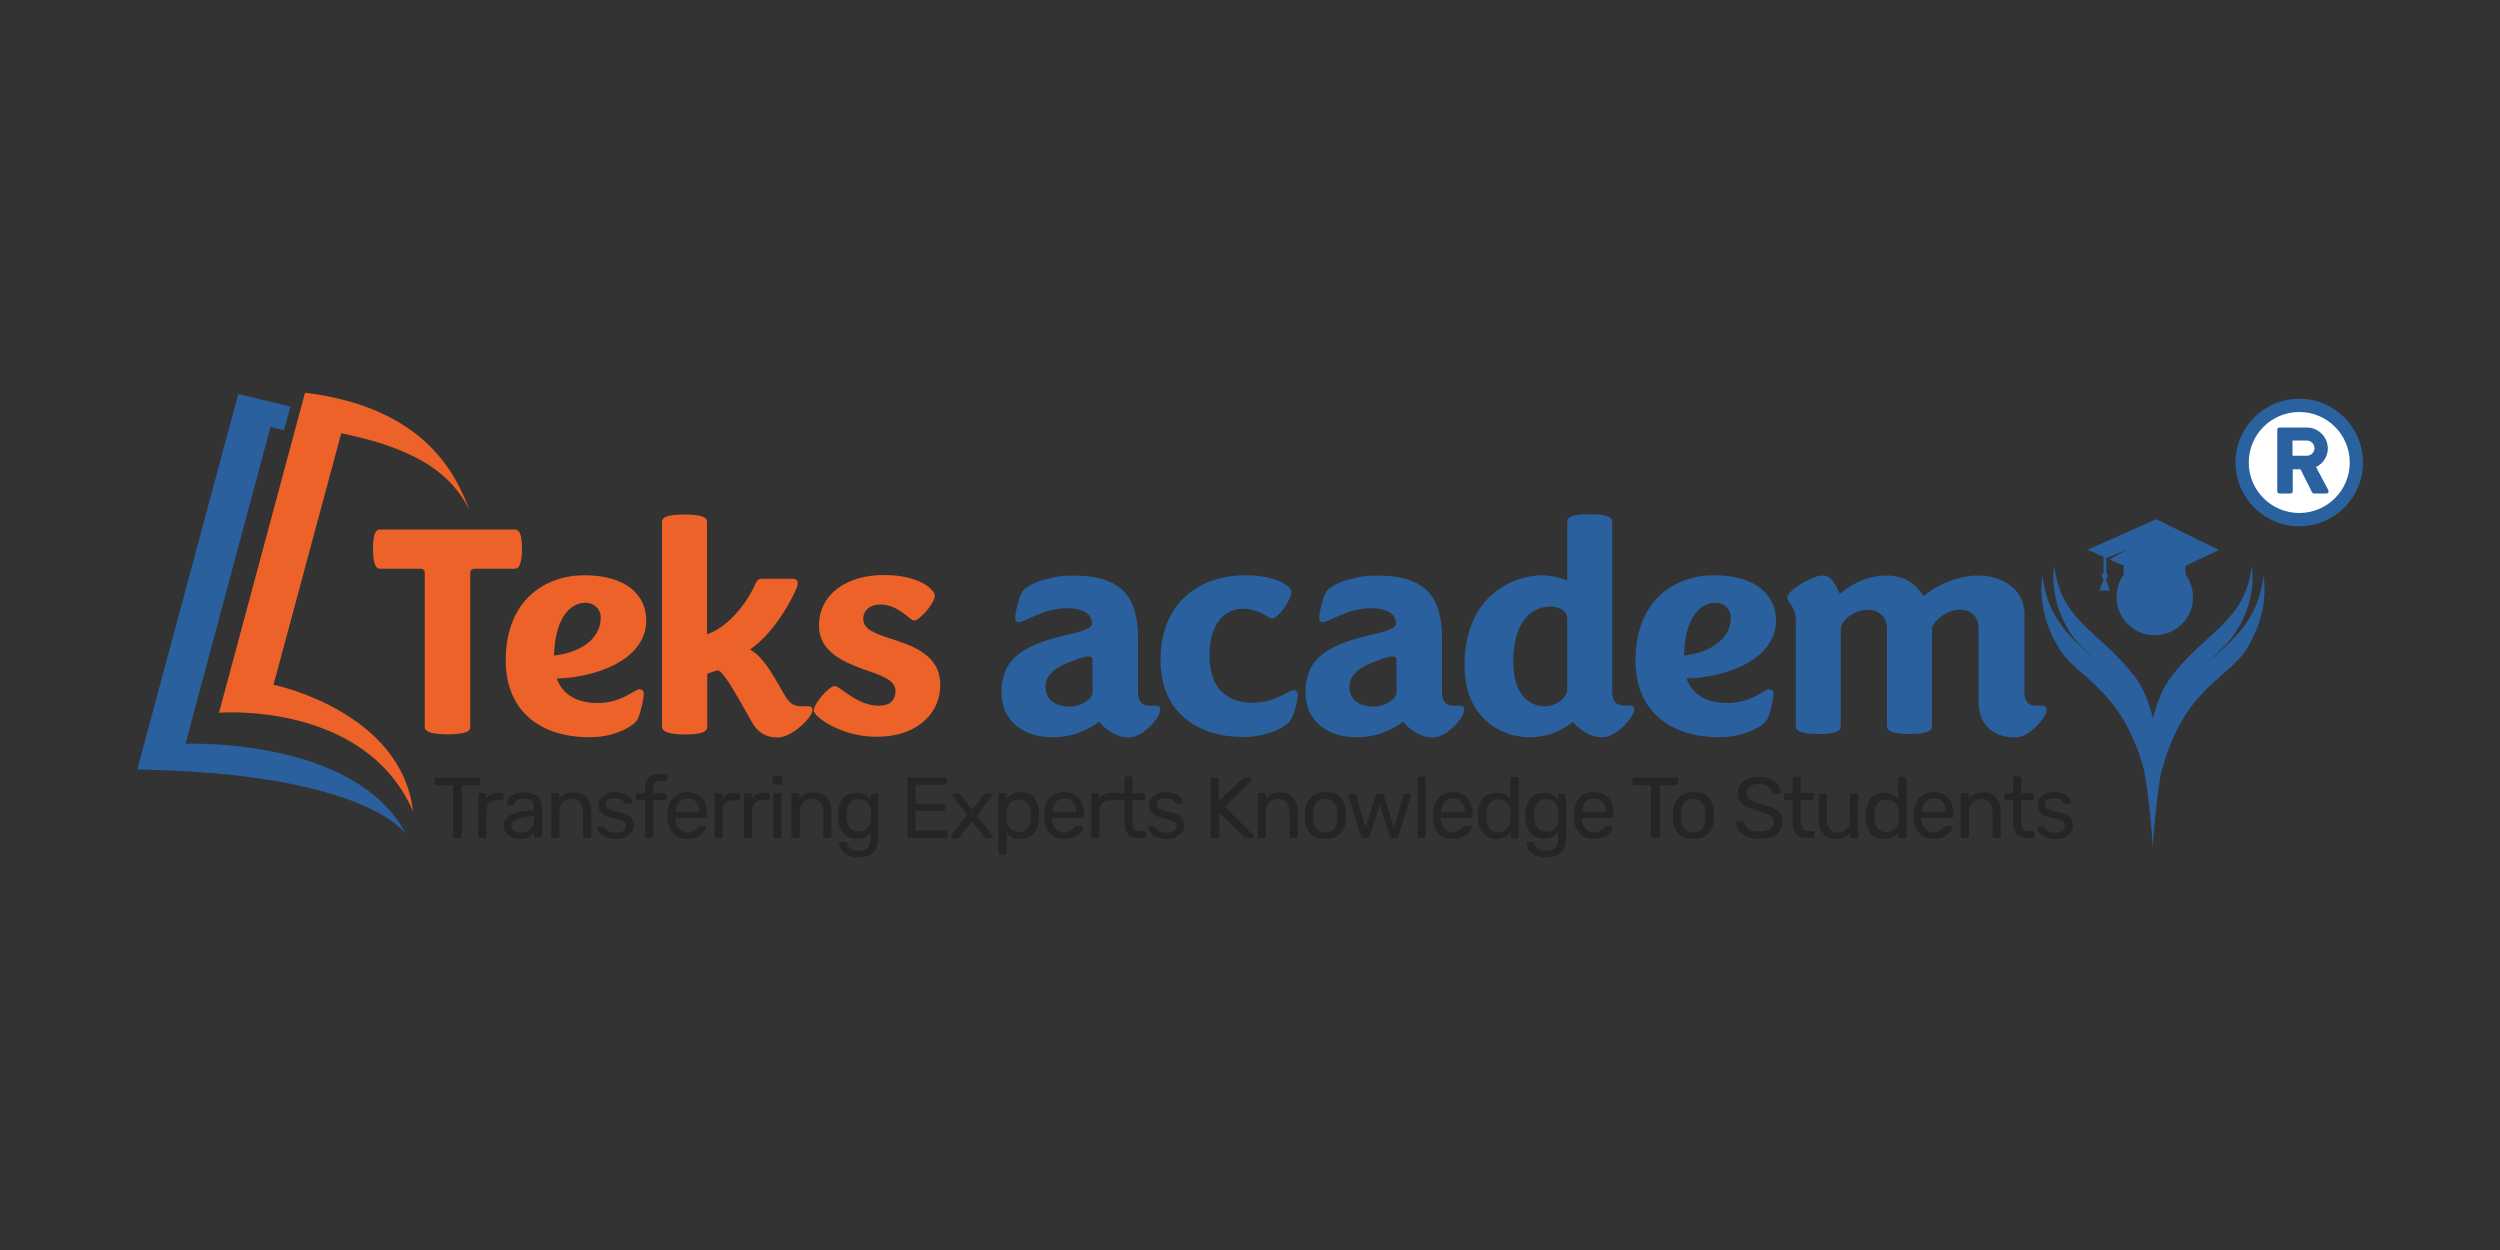 <?xml version="1.0" encoding="utf-8"?>
<!-- Generator: Adobe Illustrator 27.8.1, SVG Export Plug-In . SVG Version: 6.00 Build 0)  -->
<svg version="1.1" id="Layer_1" xmlns="http://www.w3.org/2000/svg" xmlns:xlink="http://www.w3.org/1999/xlink" x="0px" y="0px"
	 viewBox="0 0 1000 500" style="enable-background:new 0 0 1000 500;" xml:space="preserve">
<rect x="0" y="0" width="1000" height="500" fill="#333333" stroke="none"/>
<style type="text/css">
	.st0{opacity:0.54;}
	.st1{fill:#1A1A1A;}
	.st2{fill:#29609D;}
	.st3{fill:#EC6228;}
	.st4{fill:#29629F;}
	.st5{fill:#FFFFFF;}
</style>
<g>
	<g>
		<g class="st0">
			<path class="st1" d="M182,335.2c-0.2,0-0.4-0.1-0.6-0.2c-0.2-0.1-0.2-0.3-0.2-0.6v-20.3h-6.6c-0.2,0-0.4-0.1-0.6-0.2
				c-0.2-0.1-0.2-0.3-0.2-0.6v-1.5c0-0.3,0.1-0.5,0.2-0.6c0.1-0.1,0.3-0.2,0.6-0.2h16.7c0.3,0,0.5,0.1,0.6,0.2
				c0.1,0.2,0.2,0.4,0.2,0.6v1.5c0,0.2-0.1,0.4-0.2,0.6c-0.2,0.2-0.4,0.2-0.6,0.2h-6.6v20.3c0,0.2-0.1,0.4-0.2,0.6
				c-0.2,0.2-0.4,0.2-0.6,0.2H182z"/>
			<path class="st1" d="M192.1,335.2c-0.2,0-0.4-0.1-0.6-0.2c-0.2-0.1-0.2-0.3-0.2-0.6v-16.4c0-0.2,0.1-0.4,0.2-0.6
				c0.1-0.2,0.3-0.2,0.6-0.2h1.6c0.2,0,0.4,0.1,0.6,0.2c0.2,0.2,0.2,0.4,0.2,0.6v1.5c0.5-0.8,1.1-1.4,1.9-1.8
				c0.8-0.4,1.8-0.6,2.9-0.6h1.4c0.2,0,0.4,0.1,0.6,0.2c0.1,0.2,0.2,0.3,0.2,0.6v1.4c0,0.2-0.1,0.4-0.2,0.6
				c-0.1,0.1-0.3,0.2-0.6,0.2h-2.1c-1.2,0-2.2,0.4-2.9,1.1c-0.7,0.7-1.1,1.7-1.1,3v10.2c0,0.2-0.1,0.4-0.2,0.6
				c-0.2,0.2-0.4,0.2-0.6,0.2H192.1z"/>
			<path class="st1" d="M207.8,335.6c-1.2,0-2.2-0.2-3.1-0.7c-0.9-0.5-1.7-1.1-2.3-1.9c-0.6-0.8-0.9-1.7-0.9-2.7
				c0-1.6,0.6-2.9,1.9-3.8c1.3-0.9,3-1.6,5-1.9l5.2-0.7v-1c0-1.1-0.3-2-1-2.6c-0.6-0.6-1.7-0.9-3.1-0.9c-1,0-1.9,0.2-2.5,0.6
				c-0.6,0.4-1.1,0.9-1.3,1.6c-0.1,0.3-0.4,0.5-0.7,0.5h-1.6c-0.3,0-0.4-0.1-0.6-0.2c-0.1-0.1-0.2-0.3-0.2-0.5
				c0-0.3,0.1-0.8,0.4-1.3c0.3-0.5,0.7-1,1.2-1.5c0.6-0.5,1.3-0.9,2.1-1.2c0.9-0.3,1.9-0.5,3.2-0.5c1.4,0,2.5,0.2,3.5,0.5
				c0.9,0.4,1.7,0.8,2.2,1.4c0.5,0.6,0.9,1.3,1.2,2c0.2,0.8,0.4,1.5,0.4,2.3v11.2c0,0.2-0.1,0.4-0.2,0.6c-0.2,0.2-0.3,0.2-0.6,0.2
				h-1.6c-0.3,0-0.4-0.1-0.6-0.2c-0.1-0.1-0.2-0.3-0.2-0.6V333c-0.3,0.4-0.7,0.8-1.2,1.2c-0.5,0.4-1.1,0.7-1.9,1
				C209.8,335.5,208.9,335.6,207.8,335.6z M208.5,333c0.9,0,1.8-0.2,2.6-0.6c0.8-0.4,1.4-1,1.8-1.9c0.4-0.9,0.7-1.9,0.7-3.2v-1
				l-4,0.6c-1.6,0.2-2.9,0.6-3.7,1.2c-0.8,0.5-1.2,1.2-1.2,2.1c0,0.6,0.2,1.2,0.6,1.6c0.4,0.4,0.9,0.7,1.5,1
				C207.3,332.9,207.9,333,208.5,333z"/>
			<path class="st1" d="M221.3,335.2c-0.2,0-0.4-0.1-0.6-0.2c-0.2-0.1-0.2-0.3-0.2-0.6v-16.4c0-0.2,0.1-0.4,0.2-0.6
				c0.1-0.1,0.3-0.2,0.6-0.2h1.6c0.2,0,0.4,0.1,0.6,0.2c0.1,0.2,0.2,0.3,0.2,0.6v1.5c0.6-0.8,1.4-1.4,2.3-1.9
				c0.9-0.5,2.1-0.7,3.5-0.7c1.5,0,2.8,0.3,3.8,1c1,0.7,1.8,1.6,2.4,2.7c0.5,1.2,0.8,2.5,0.8,4.1v9.7c0,0.2-0.1,0.4-0.2,0.6
				c-0.1,0.2-0.3,0.2-0.6,0.2H234c-0.2,0-0.4-0.1-0.6-0.2c-0.2-0.1-0.2-0.3-0.2-0.6v-9.6c0-1.6-0.4-2.9-1.2-3.8
				c-0.8-0.9-1.9-1.4-3.5-1.4c-1.4,0-2.6,0.5-3.4,1.4c-0.9,0.9-1.3,2.2-1.3,3.8v9.6c0,0.2-0.1,0.4-0.2,0.6c-0.2,0.2-0.3,0.2-0.6,0.2
				H221.3z"/>
			<path class="st1" d="M246.3,335.6c-1.3,0-2.4-0.2-3.3-0.5c-0.9-0.3-1.7-0.7-2.2-1.2c-0.6-0.5-1-0.9-1.3-1.4
				c-0.3-0.5-0.4-0.8-0.5-1.1c0-0.3,0.1-0.4,0.2-0.6c0.2-0.1,0.4-0.2,0.6-0.2h1.5c0.1,0,0.2,0,0.3,0.1c0.1,0,0.2,0.1,0.3,0.3
				c0.3,0.3,0.6,0.6,1,1c0.4,0.3,0.8,0.6,1.4,0.8c0.5,0.2,1.2,0.3,2,0.3c1.2,0,2.1-0.2,2.9-0.7c0.8-0.4,1.1-1.1,1.1-2
				c0-0.6-0.2-1-0.5-1.4c-0.3-0.3-0.9-0.7-1.7-0.9c-0.8-0.3-1.9-0.6-3.3-0.9c-1.4-0.3-2.5-0.7-3.3-1.2c-0.8-0.5-1.4-1-1.7-1.7
				c-0.3-0.7-0.5-1.4-0.5-2.2c0-0.9,0.3-1.7,0.8-2.5c0.5-0.8,1.2-1.4,2.2-2c1-0.5,2.2-0.8,3.7-0.8c1.2,0,2.2,0.2,3.1,0.4
				c0.9,0.3,1.6,0.7,2.1,1.1c0.6,0.4,1,0.9,1.2,1.3c0.3,0.4,0.4,0.8,0.4,1.1c0,0.2,0,0.4-0.2,0.6c-0.2,0.2-0.3,0.2-0.6,0.2h-1.5
				c-0.2,0-0.3,0-0.4-0.1c-0.1-0.1-0.2-0.1-0.3-0.2c-0.2-0.3-0.5-0.6-0.8-0.9c-0.3-0.3-0.7-0.5-1.2-0.7c-0.5-0.2-1.1-0.3-2-0.3
				c-1.2,0-2,0.2-2.6,0.7c-0.6,0.5-0.9,1.1-0.9,1.8c0,0.4,0.1,0.8,0.4,1.2c0.3,0.3,0.7,0.7,1.5,0.9c0.7,0.3,1.8,0.6,3.2,0.9
				c1.5,0.3,2.7,0.7,3.6,1.2c0.9,0.5,1.5,1.1,1.9,1.8c0.4,0.7,0.6,1.4,0.6,2.3c0,1-0.3,1.9-0.8,2.7c-0.6,0.8-1.4,1.4-2.5,1.9
				C249.2,335.4,247.9,335.6,246.3,335.6z"/>
			<path class="st1" d="M258.8,335.2c-0.2,0-0.4-0.1-0.6-0.2c-0.2-0.1-0.2-0.3-0.2-0.6V320h-2.9c-0.2,0-0.4-0.1-0.6-0.2
				c-0.2-0.1-0.2-0.3-0.2-0.6v-1.2c0-0.2,0.1-0.4,0.2-0.6c0.1-0.1,0.3-0.2,0.6-0.2h2.9v-1.7c0-1.2,0.2-2.2,0.6-3.1
				c0.4-0.9,1-1.6,1.9-2.1c0.9-0.5,2-0.7,3.5-0.7h2.1c0.2,0,0.4,0.1,0.6,0.2c0.1,0.2,0.2,0.3,0.2,0.6v1.2c0,0.2-0.1,0.4-0.2,0.6
				c-0.1,0.2-0.3,0.2-0.6,0.2h-2c-1.1,0-1.8,0.3-2.2,0.8c-0.4,0.6-0.6,1.4-0.6,2.4v1.6h4.5c0.2,0,0.4,0.1,0.6,0.2
				c0.1,0.2,0.2,0.3,0.2,0.6v1.2c0,0.2-0.1,0.4-0.2,0.6c-0.1,0.2-0.3,0.2-0.6,0.2h-4.5v14.4c0,0.2-0.1,0.4-0.2,0.6
				c-0.2,0.2-0.3,0.2-0.6,0.2H258.8z"/>
			<path class="st1" d="M275,335.6c-2.4,0-4.3-0.7-5.7-2.2c-1.4-1.5-2.2-3.5-2.3-6c0-0.3,0-0.7,0-1.2c0-0.5,0-0.9,0-1.2
				c0.1-1.6,0.5-3.1,1.1-4.3c0.7-1.2,1.6-2.2,2.7-2.9c1.2-0.7,2.5-1,4.1-1c1.8,0,3.2,0.4,4.4,1.1c1.2,0.7,2.1,1.8,2.7,3.1
				c0.6,1.4,0.9,3,0.9,4.8v0.6c0,0.3-0.1,0.4-0.2,0.6c-0.2,0.1-0.3,0.2-0.6,0.2h-12c0,0,0,0.1,0,0.1c0,0.1,0,0.1,0,0.2
				c0,0.9,0.3,1.8,0.6,2.6c0.4,0.8,0.9,1.5,1.6,2c0.7,0.5,1.5,0.8,2.5,0.8c0.8,0,1.5-0.1,2.1-0.4c0.6-0.3,1-0.5,1.3-0.8
				c0.3-0.3,0.6-0.5,0.7-0.7c0.2-0.3,0.4-0.5,0.5-0.5c0.1-0.1,0.3-0.1,0.6-0.1h1.7c0.2,0,0.4,0.1,0.6,0.2c0.1,0.1,0.2,0.3,0.2,0.5
				c0,0.3-0.2,0.8-0.6,1.3c-0.3,0.5-0.8,1-1.5,1.5c-0.6,0.5-1.4,0.9-2.4,1.2C277.2,335.4,276.2,335.6,275,335.6z M270.3,324.9h9.5
				v-0.1c0-1-0.2-2-0.6-2.8c-0.4-0.8-0.9-1.4-1.6-1.9c-0.7-0.5-1.6-0.7-2.6-0.7c-1,0-1.8,0.2-2.5,0.7c-0.7,0.5-1.2,1.1-1.6,1.9
				c-0.4,0.8-0.6,1.7-0.6,2.8V324.9z"/>
			<path class="st1" d="M286.6,335.2c-0.2,0-0.4-0.1-0.6-0.2c-0.2-0.1-0.2-0.3-0.2-0.6v-16.4c0-0.2,0.1-0.4,0.2-0.6
				c0.1-0.2,0.3-0.2,0.6-0.2h1.6c0.2,0,0.4,0.1,0.6,0.2c0.2,0.2,0.2,0.4,0.2,0.6v1.5c0.5-0.8,1.1-1.4,1.9-1.8
				c0.8-0.4,1.8-0.6,2.9-0.6h1.4c0.2,0,0.4,0.1,0.6,0.2c0.1,0.2,0.2,0.3,0.2,0.6v1.4c0,0.2-0.1,0.4-0.2,0.6
				c-0.1,0.1-0.3,0.2-0.6,0.2h-2.1c-1.2,0-2.2,0.4-2.9,1.1c-0.7,0.7-1.1,1.7-1.1,3v10.2c0,0.2-0.1,0.4-0.2,0.6
				c-0.2,0.2-0.4,0.2-0.6,0.2H286.6z"/>
			<path class="st1" d="M298.4,335.2c-0.2,0-0.4-0.1-0.6-0.2c-0.2-0.1-0.2-0.3-0.2-0.6v-16.4c0-0.2,0.1-0.4,0.2-0.6
				c0.1-0.2,0.3-0.2,0.6-0.2h1.6c0.2,0,0.4,0.1,0.6,0.2c0.2,0.2,0.2,0.4,0.2,0.6v1.5c0.5-0.8,1.1-1.4,1.9-1.8
				c0.8-0.4,1.8-0.6,2.9-0.6h1.4c0.2,0,0.4,0.1,0.6,0.2c0.1,0.2,0.2,0.3,0.2,0.6v1.4c0,0.2-0.1,0.4-0.2,0.6
				c-0.1,0.1-0.3,0.2-0.6,0.2h-2.1c-1.2,0-2.2,0.4-2.9,1.1c-0.7,0.7-1.1,1.7-1.1,3v10.2c0,0.2-0.1,0.4-0.2,0.6
				c-0.2,0.2-0.4,0.2-0.6,0.2H298.4z"/>
			<path class="st1" d="M309.8,313.9c-0.2,0-0.4-0.1-0.6-0.2c-0.2-0.1-0.2-0.3-0.2-0.6v-1.9c0-0.2,0.1-0.4,0.2-0.6
				c0.1-0.1,0.3-0.2,0.6-0.2h2.2c0.2,0,0.4,0.1,0.6,0.2c0.1,0.2,0.2,0.3,0.2,0.6v1.9c0,0.2-0.1,0.4-0.2,0.6
				c-0.2,0.2-0.3,0.2-0.6,0.2H309.8z M310.1,335.2c-0.2,0-0.4-0.1-0.6-0.2c-0.2-0.1-0.2-0.3-0.2-0.6v-16.4c0-0.2,0.1-0.4,0.2-0.6
				c0.1-0.1,0.3-0.2,0.6-0.2h1.7c0.2,0,0.4,0.1,0.6,0.2c0.1,0.2,0.2,0.3,0.2,0.6v16.4c0,0.2-0.1,0.4-0.2,0.6
				c-0.1,0.2-0.3,0.2-0.6,0.2H310.1z"/>
			<path class="st1" d="M317.4,335.2c-0.2,0-0.4-0.1-0.6-0.2c-0.2-0.1-0.2-0.3-0.2-0.6v-16.4c0-0.2,0.1-0.4,0.2-0.6
				c0.1-0.1,0.3-0.2,0.6-0.2h1.6c0.2,0,0.4,0.1,0.6,0.2c0.1,0.2,0.2,0.3,0.2,0.6v1.5c0.6-0.8,1.4-1.4,2.3-1.9
				c0.9-0.5,2.1-0.7,3.5-0.7c1.5,0,2.8,0.3,3.8,1c1,0.7,1.8,1.6,2.4,2.7c0.5,1.2,0.8,2.5,0.8,4.1v9.7c0,0.2-0.1,0.4-0.2,0.6
				c-0.1,0.2-0.3,0.2-0.6,0.2h-1.7c-0.2,0-0.4-0.1-0.6-0.2c-0.2-0.1-0.2-0.3-0.2-0.6v-9.6c0-1.6-0.4-2.9-1.2-3.8
				c-0.8-0.9-1.9-1.4-3.5-1.4c-1.4,0-2.6,0.5-3.4,1.4c-0.9,0.9-1.3,2.2-1.3,3.8v9.6c0,0.2-0.1,0.4-0.2,0.6c-0.2,0.2-0.3,0.2-0.6,0.2
				H317.4z"/>
			<path class="st1" d="M343.5,342.9c-1.6,0-2.9-0.2-3.9-0.6c-1-0.4-1.8-0.9-2.4-1.5c-0.6-0.6-1-1.2-1.2-1.8
				c-0.2-0.6-0.4-1.1-0.4-1.4c0-0.2,0.1-0.4,0.2-0.6c0.2-0.2,0.4-0.2,0.6-0.2h1.7c0.2,0,0.4,0,0.5,0.1c0.1,0.1,0.3,0.3,0.3,0.6
				c0.1,0.3,0.3,0.7,0.6,1.2c0.3,0.4,0.7,0.8,1.3,1.1c0.6,0.3,1.4,0.5,2.4,0.5c1.1,0,2-0.1,2.7-0.4c0.7-0.3,1.3-0.8,1.7-1.5
				c0.4-0.7,0.6-1.7,0.6-3v-2.4c-0.6,0.7-1.3,1.3-2.2,1.8c-0.9,0.5-2,0.7-3.4,0.7c-1.3,0-2.4-0.2-3.3-0.7c-0.9-0.4-1.7-1.1-2.3-1.8
				c-0.6-0.8-1-1.7-1.3-2.6c-0.3-1-0.5-2-0.5-3.1c0-0.6,0-1.3,0-1.9c0-1.1,0.2-2.1,0.5-3.1c0.3-1,0.7-1.9,1.3-2.7
				c0.6-0.8,1.3-1.4,2.3-1.8c0.9-0.4,2-0.7,3.3-0.7c1.4,0,2.5,0.3,3.4,0.8c0.9,0.5,1.7,1.1,2.2,1.9v-1.5c0-0.2,0.1-0.4,0.2-0.6
				c0.1-0.2,0.3-0.2,0.6-0.2h1.6c0.2,0,0.4,0.1,0.6,0.2c0.2,0.2,0.2,0.4,0.2,0.6v16.8c0,1.5-0.3,2.9-0.8,4.1
				c-0.5,1.2-1.4,2.1-2.6,2.8C347.1,342.5,345.5,342.9,343.5,342.9z M343.5,332.6c1.2,0,2.1-0.3,2.8-0.8c0.7-0.5,1.2-1.2,1.6-2
				c0.3-0.8,0.5-1.6,0.5-2.5c0-0.3,0-0.7,0-1.2c0-0.5,0-0.9,0-1.2c0-0.8-0.2-1.6-0.5-2.5c-0.3-0.8-0.9-1.5-1.6-2
				c-0.7-0.5-1.6-0.8-2.8-0.8c-1.2,0-2.1,0.3-2.8,0.8c-0.7,0.5-1.2,1.2-1.5,2c-0.3,0.8-0.5,1.7-0.5,2.7c0,0.6,0,1.2,0,1.8
				c0,1,0.2,1.9,0.5,2.7c0.3,0.8,0.8,1.5,1.5,2C341.4,332.4,342.3,332.6,343.5,332.6z"/>
			<path class="st1" d="M363.8,335.2c-0.3,0-0.4-0.1-0.6-0.2c-0.1-0.1-0.2-0.3-0.2-0.6v-22.6c0-0.3,0.1-0.5,0.2-0.6
				c0.1-0.1,0.3-0.2,0.6-0.2H378c0.3,0,0.4,0.1,0.6,0.2c0.1,0.2,0.2,0.4,0.2,0.6v1.3c0,0.3-0.1,0.4-0.2,0.6
				c-0.1,0.1-0.3,0.2-0.6,0.2h-11.8v7.6h11c0.3,0,0.4,0.1,0.6,0.2c0.1,0.2,0.2,0.4,0.2,0.6v1.3c0,0.2-0.1,0.4-0.2,0.6
				c-0.1,0.2-0.3,0.2-0.6,0.2h-11v7.8h12c0.3,0,0.4,0.1,0.6,0.2c0.1,0.1,0.2,0.3,0.2,0.6v1.3c0,0.2-0.1,0.4-0.2,0.6
				c-0.1,0.2-0.3,0.2-0.6,0.2H363.8z"/>
			<path class="st1" d="M381.2,335.2c-0.2,0-0.4-0.1-0.5-0.2c-0.2-0.1-0.2-0.3-0.2-0.5c0-0.1,0-0.2,0.1-0.3c0-0.1,0.1-0.2,0.2-0.4
				l6-7.8l-5.6-7.4c-0.1-0.1-0.2-0.3-0.2-0.3c0-0.1-0.1-0.2-0.1-0.3c0-0.2,0.1-0.4,0.2-0.5c0.1-0.1,0.3-0.2,0.5-0.2h1.8
				c0.3,0,0.4,0.1,0.6,0.2c0.1,0.1,0.2,0.2,0.3,0.4l4.6,6l4.6-5.9c0.1-0.1,0.2-0.2,0.3-0.4c0.1-0.1,0.3-0.2,0.6-0.2h1.7
				c0.2,0,0.4,0.1,0.5,0.2c0.1,0.1,0.2,0.3,0.2,0.5c0,0.1,0,0.2-0.1,0.3c0,0.1-0.1,0.2-0.2,0.3l-5.7,7.5l6,7.8
				c0.1,0.1,0.2,0.3,0.2,0.3c0,0.1,0.1,0.2,0.1,0.3c0,0.2-0.1,0.4-0.2,0.5c-0.1,0.1-0.3,0.2-0.5,0.2h-1.8c-0.2,0-0.4-0.1-0.6-0.2
				c-0.1-0.1-0.3-0.2-0.3-0.3l-4.9-6.3l-4.9,6.3c-0.1,0.1-0.2,0.2-0.3,0.3c-0.1,0.1-0.3,0.2-0.6,0.2H381.2z"/>
			<path class="st1" d="M400.2,341.8c-0.2,0-0.4-0.1-0.6-0.2c-0.2-0.2-0.2-0.3-0.2-0.6v-23c0-0.2,0.1-0.4,0.2-0.6
				c0.1-0.1,0.3-0.2,0.6-0.2h1.6c0.2,0,0.4,0.1,0.6,0.2c0.1,0.2,0.2,0.3,0.2,0.6v1.5c0.6-0.8,1.3-1.4,2.2-1.9
				c0.9-0.5,2.1-0.8,3.5-0.8c1.3,0,2.4,0.2,3.3,0.7c0.9,0.4,1.7,1,2.2,1.8c0.6,0.8,1,1.6,1.3,2.6c0.3,1,0.5,2,0.5,3.1
				c0,0.4,0,0.8,0,1.2s0,0.8,0,1.2c0,1.1-0.2,2.1-0.5,3.1c-0.3,1-0.7,1.8-1.3,2.6c-0.6,0.7-1.3,1.3-2.2,1.8c-0.9,0.4-2,0.7-3.3,0.7
				c-1.3,0-2.5-0.2-3.4-0.7c-0.9-0.5-1.7-1.1-2.2-1.8v8c0,0.2-0.1,0.4-0.2,0.6c-0.1,0.1-0.3,0.2-0.6,0.2H400.2z M407.5,332.8
				c1.2,0,2.1-0.3,2.8-0.8c0.7-0.5,1.2-1.2,1.5-2c0.3-0.8,0.5-1.7,0.5-2.7c0-0.7,0-1.3,0-2c0-1-0.2-1.9-0.5-2.7
				c-0.3-0.8-0.8-1.5-1.5-2c-0.7-0.5-1.6-0.8-2.8-0.8c-1.1,0-2,0.3-2.7,0.8c-0.7,0.5-1.2,1.2-1.6,2c-0.3,0.8-0.5,1.7-0.6,2.5
				c0,0.4,0,0.8,0,1.3c0,0.5,0,1,0,1.3c0,0.8,0.2,1.6,0.6,2.4c0.4,0.8,0.9,1.4,1.6,1.9C405.5,332.5,406.4,332.8,407.5,332.8z"/>
			<path class="st1" d="M425.7,335.6c-2.4,0-4.3-0.7-5.7-2.2c-1.4-1.5-2.2-3.5-2.3-6c0-0.3,0-0.7,0-1.2c0-0.5,0-0.9,0-1.2
				c0.1-1.6,0.5-3.1,1.1-4.3c0.7-1.2,1.6-2.2,2.7-2.9c1.2-0.7,2.5-1,4.1-1c1.8,0,3.2,0.4,4.4,1.1c1.2,0.7,2.1,1.8,2.7,3.1
				c0.6,1.4,0.9,3,0.9,4.8v0.6c0,0.3-0.1,0.4-0.2,0.6c-0.2,0.1-0.3,0.2-0.6,0.2h-12c0,0,0,0.1,0,0.1c0,0.1,0,0.1,0,0.2
				c0,0.9,0.3,1.8,0.6,2.6c0.4,0.8,0.9,1.5,1.6,2c0.7,0.5,1.5,0.8,2.5,0.8c0.8,0,1.5-0.1,2.1-0.4c0.6-0.3,1-0.5,1.3-0.8
				c0.3-0.3,0.6-0.5,0.7-0.7c0.2-0.3,0.4-0.5,0.5-0.5c0.1-0.1,0.3-0.1,0.6-0.1h1.7c0.2,0,0.4,0.1,0.6,0.2c0.1,0.1,0.2,0.3,0.2,0.5
				c0,0.3-0.2,0.8-0.6,1.3c-0.3,0.5-0.8,1-1.5,1.5c-0.6,0.5-1.4,0.9-2.4,1.2C428,335.4,426.9,335.6,425.7,335.6z M421,324.9h9.5
				v-0.1c0-1-0.2-2-0.6-2.8c-0.4-0.8-0.9-1.4-1.6-1.9c-0.7-0.5-1.6-0.7-2.6-0.7c-1,0-1.8,0.2-2.5,0.7c-0.7,0.5-1.2,1.1-1.6,1.9
				c-0.4,0.8-0.6,1.7-0.6,2.8V324.9z"/>
			<path class="st1" d="M437.3,335.2c-0.2,0-0.4-0.1-0.6-0.2c-0.2-0.1-0.2-0.3-0.2-0.6v-16.4c0-0.2,0.1-0.4,0.2-0.6
				c0.1-0.2,0.3-0.2,0.6-0.2h1.6c0.2,0,0.4,0.1,0.6,0.2c0.2,0.2,0.2,0.4,0.2,0.6v1.5c0.5-0.8,1.1-1.4,1.9-1.8
				c0.8-0.4,1.8-0.6,2.9-0.6h1.4c0.2,0,0.4,0.1,0.6,0.2c0.1,0.2,0.2,0.3,0.2,0.6v1.4c0,0.2-0.1,0.4-0.2,0.6
				c-0.1,0.1-0.3,0.2-0.6,0.2h-2.1c-1.2,0-2.2,0.4-2.9,1.1c-0.7,0.7-1.1,1.7-1.1,3v10.2c0,0.2-0.1,0.4-0.2,0.6
				c-0.2,0.2-0.4,0.2-0.6,0.2H437.3z"/>
			<path class="st1" d="M455.3,335.2c-1.3,0-2.3-0.2-3.1-0.7c-0.8-0.5-1.4-1.2-1.8-2.1c-0.4-0.9-0.6-2-0.6-3.2V320h-2.7
				c-0.2,0-0.4-0.1-0.6-0.2c-0.2-0.1-0.2-0.3-0.2-0.6v-1.2c0-0.2,0.1-0.4,0.2-0.6c0.1-0.1,0.3-0.2,0.6-0.2h2.7v-5.8
				c0-0.2,0.1-0.4,0.2-0.6c0.1-0.1,0.3-0.2,0.6-0.2h1.6c0.2,0,0.4,0.1,0.6,0.2c0.1,0.2,0.2,0.3,0.2,0.6v5.8h4.3
				c0.2,0,0.4,0.1,0.6,0.2c0.1,0.2,0.2,0.3,0.2,0.6v1.2c0,0.2-0.1,0.4-0.2,0.6c-0.2,0.2-0.3,0.2-0.6,0.2H453v8.9
				c0,1.1,0.2,1.9,0.6,2.6c0.4,0.6,1,0.9,2,0.9h2.1c0.2,0,0.4,0.1,0.6,0.2c0.1,0.2,0.2,0.3,0.2,0.6v1.2c0,0.2-0.1,0.4-0.2,0.6
				c-0.2,0.2-0.3,0.2-0.6,0.2H455.3z"/>
			<path class="st1" d="M466.6,335.6c-1.3,0-2.4-0.2-3.3-0.5c-0.9-0.3-1.7-0.7-2.2-1.2c-0.6-0.5-1-0.9-1.3-1.4
				c-0.3-0.5-0.4-0.8-0.5-1.1c0-0.3,0.1-0.4,0.2-0.6c0.2-0.1,0.4-0.2,0.6-0.2h1.5c0.1,0,0.2,0,0.3,0.1c0.1,0,0.2,0.1,0.3,0.3
				c0.3,0.3,0.6,0.6,1,1c0.4,0.3,0.8,0.6,1.4,0.8c0.5,0.2,1.2,0.3,2,0.3c1.2,0,2.1-0.2,2.9-0.7c0.8-0.4,1.1-1.1,1.1-2
				c0-0.6-0.2-1-0.5-1.4c-0.3-0.3-0.9-0.7-1.7-0.9c-0.8-0.3-1.9-0.6-3.3-0.9c-1.4-0.3-2.5-0.7-3.3-1.2c-0.8-0.5-1.4-1-1.7-1.7
				c-0.3-0.7-0.5-1.4-0.5-2.2c0-0.9,0.3-1.7,0.8-2.5c0.5-0.8,1.2-1.4,2.2-2c1-0.5,2.2-0.8,3.7-0.8c1.2,0,2.2,0.2,3.1,0.4
				c0.9,0.3,1.6,0.7,2.1,1.1c0.6,0.4,1,0.9,1.2,1.3c0.3,0.4,0.4,0.8,0.4,1.1c0,0.2,0,0.4-0.2,0.6c-0.2,0.2-0.3,0.2-0.6,0.2h-1.5
				c-0.2,0-0.3,0-0.4-0.1c-0.1-0.1-0.2-0.1-0.3-0.2c-0.2-0.3-0.5-0.6-0.8-0.9c-0.3-0.3-0.7-0.5-1.2-0.7c-0.5-0.2-1.1-0.3-2-0.3
				c-1.2,0-2,0.2-2.6,0.7c-0.6,0.5-0.9,1.1-0.9,1.8c0,0.4,0.1,0.8,0.4,1.2c0.3,0.3,0.7,0.7,1.5,0.9c0.7,0.3,1.8,0.6,3.2,0.9
				c1.5,0.3,2.7,0.7,3.6,1.2c0.9,0.5,1.5,1.1,1.9,1.8c0.4,0.7,0.6,1.4,0.6,2.3c0,1-0.3,1.9-0.8,2.7c-0.6,0.8-1.4,1.4-2.5,1.9
				C469.6,335.4,468.2,335.6,466.6,335.6z"/>
			<path class="st1" d="M485,335.2c-0.3,0-0.4-0.1-0.6-0.2c-0.1-0.1-0.2-0.3-0.2-0.6v-22.6c0-0.3,0.1-0.5,0.2-0.6
				c0.1-0.1,0.3-0.2,0.6-0.2h1.7c0.3,0,0.5,0.1,0.6,0.2c0.1,0.2,0.2,0.4,0.2,0.6v8.6l9.2-8.8c0.1-0.1,0.2-0.2,0.5-0.3
				c0.2-0.1,0.5-0.2,0.9-0.2h1.9c0.2,0,0.3,0.1,0.5,0.2c0.1,0.1,0.2,0.3,0.2,0.5c0,0.2,0,0.3-0.1,0.4l-10.7,10.4l11.4,11.4
				c0.1,0.1,0.2,0.3,0.2,0.5c0,0.2-0.1,0.3-0.2,0.5c-0.1,0.1-0.3,0.2-0.5,0.2h-1.9c-0.4,0-0.7-0.1-0.9-0.2c-0.2-0.1-0.4-0.3-0.4-0.3
				l-9.9-9.7v9.5c0,0.2-0.1,0.4-0.2,0.6c-0.2,0.2-0.4,0.2-0.6,0.2H485z"/>
			<path class="st1" d="M503.9,335.2c-0.2,0-0.4-0.1-0.6-0.2c-0.2-0.1-0.2-0.3-0.2-0.6v-16.4c0-0.2,0.1-0.4,0.2-0.6
				c0.1-0.1,0.3-0.2,0.6-0.2h1.6c0.2,0,0.4,0.1,0.6,0.2c0.1,0.2,0.2,0.3,0.2,0.6v1.5c0.6-0.8,1.4-1.4,2.3-1.9
				c0.9-0.5,2.1-0.7,3.5-0.7c1.5,0,2.8,0.3,3.8,1c1,0.7,1.8,1.6,2.4,2.7c0.5,1.2,0.8,2.5,0.8,4.1v9.7c0,0.2-0.1,0.4-0.2,0.6
				c-0.1,0.2-0.3,0.2-0.6,0.2h-1.7c-0.2,0-0.4-0.1-0.6-0.2c-0.2-0.1-0.2-0.3-0.2-0.6v-9.6c0-1.6-0.4-2.9-1.2-3.8
				c-0.8-0.9-1.9-1.4-3.5-1.4c-1.4,0-2.6,0.5-3.4,1.4c-0.9,0.9-1.3,2.2-1.3,3.8v9.6c0,0.2-0.1,0.4-0.2,0.6c-0.2,0.2-0.3,0.2-0.6,0.2
				H503.9z"/>
			<path class="st1" d="M530.1,335.6c-1.8,0-3.2-0.3-4.4-1s-2.1-1.6-2.7-2.8c-0.6-1.2-1-2.5-1-4.1c0-0.4,0-0.9,0-1.5
				c0-0.6,0-1.1,0-1.5c0.1-1.5,0.4-2.9,1.1-4.1c0.6-1.2,1.5-2.1,2.7-2.8c1.2-0.7,2.6-1,4.4-1s3.2,0.3,4.4,1c1.2,0.7,2.1,1.6,2.7,2.8
				c0.6,1.2,1,2.5,1.1,4.1c0,0.4,0,0.9,0,1.5c0,0.6,0,1.1,0,1.5c-0.1,1.5-0.4,2.9-1,4.1c-0.6,1.2-1.5,2.1-2.7,2.8
				C533.3,335.3,531.8,335.6,530.1,335.6z M530.1,332.9c1.4,0,2.6-0.5,3.4-1.4c0.9-0.9,1.3-2.2,1.4-4c0-0.3,0-0.8,0-1.3
				c0-0.5,0-1,0-1.3c-0.1-1.8-0.5-3.1-1.4-4c-0.9-0.9-2-1.4-3.4-1.4c-1.4,0-2.6,0.5-3.4,1.4c-0.9,0.9-1.3,2.2-1.4,4
				c0,0.3,0,0.8,0,1.3c0,0.5,0,1,0,1.3c0,1.8,0.5,3.1,1.4,4C527.5,332.5,528.6,332.9,530.1,332.9z"/>
			<path class="st1" d="M545.4,335.2c-0.3,0-0.5-0.1-0.7-0.2c-0.2-0.1-0.3-0.4-0.4-0.6l-4.9-16c0-0.1-0.1-0.2-0.1-0.3
				c0-0.2,0.1-0.4,0.2-0.5c0.1-0.1,0.3-0.2,0.5-0.2h1.5c0.3,0,0.4,0.1,0.6,0.2c0.1,0.1,0.2,0.3,0.3,0.4l3.8,13l4.1-12.9
				c0-0.2,0.1-0.3,0.3-0.5c0.1-0.2,0.4-0.2,0.7-0.2h1.2c0.3,0,0.5,0.1,0.7,0.2c0.2,0.2,0.3,0.3,0.3,0.5l4.1,12.9l3.8-13
				c0-0.1,0.1-0.2,0.2-0.4c0.1-0.1,0.3-0.2,0.6-0.2h1.5c0.2,0,0.4,0.1,0.5,0.2c0.1,0.1,0.2,0.3,0.2,0.5c0,0.1,0,0.2-0.1,0.3l-4.9,16
				c-0.1,0.3-0.2,0.5-0.4,0.6c-0.2,0.2-0.4,0.2-0.7,0.2h-1.3c-0.3,0-0.5-0.1-0.7-0.2c-0.2-0.1-0.3-0.4-0.4-0.6l-4-12.4l-4,12.4
				c-0.1,0.3-0.2,0.5-0.4,0.6c-0.2,0.2-0.4,0.2-0.8,0.2H545.4z"/>
			<path class="st1" d="M567.8,335.2c-0.2,0-0.4-0.1-0.6-0.2c-0.2-0.1-0.2-0.3-0.2-0.6v-23c0-0.2,0.1-0.4,0.2-0.6
				c0.1-0.1,0.3-0.2,0.6-0.2h1.6c0.3,0,0.4,0.1,0.6,0.2c0.1,0.2,0.2,0.3,0.2,0.6v23c0,0.2-0.1,0.4-0.2,0.6c-0.1,0.2-0.3,0.2-0.6,0.2
				H567.8z"/>
			<path class="st1" d="M581.2,335.6c-2.4,0-4.3-0.7-5.7-2.2c-1.4-1.5-2.2-3.5-2.3-6c0-0.3,0-0.7,0-1.2c0-0.5,0-0.9,0-1.2
				c0.1-1.6,0.5-3.1,1.1-4.3c0.7-1.2,1.6-2.2,2.7-2.9c1.2-0.7,2.5-1,4.1-1c1.8,0,3.2,0.4,4.4,1.1c1.2,0.7,2.1,1.8,2.7,3.1
				c0.6,1.4,0.9,3,0.9,4.8v0.6c0,0.3-0.1,0.4-0.2,0.6c-0.2,0.1-0.3,0.2-0.6,0.2h-12c0,0,0,0.1,0,0.1c0,0.1,0,0.1,0,0.2
				c0,0.9,0.3,1.8,0.6,2.6c0.4,0.8,0.9,1.5,1.6,2c0.7,0.5,1.5,0.8,2.5,0.8c0.8,0,1.5-0.1,2.1-0.4c0.6-0.3,1-0.5,1.3-0.8
				c0.3-0.3,0.6-0.5,0.7-0.7c0.2-0.3,0.4-0.5,0.5-0.5c0.1-0.1,0.3-0.1,0.6-0.1h1.7c0.2,0,0.4,0.1,0.6,0.2c0.1,0.1,0.2,0.3,0.2,0.5
				c0,0.3-0.2,0.8-0.6,1.3c-0.3,0.5-0.8,1-1.5,1.5c-0.6,0.5-1.4,0.9-2.4,1.2C583.4,335.4,582.4,335.6,581.2,335.6z M576.5,324.9h9.5
				v-0.1c0-1-0.2-2-0.6-2.8c-0.4-0.8-0.9-1.4-1.6-1.9c-0.7-0.5-1.6-0.7-2.6-0.7c-1,0-1.8,0.2-2.5,0.7c-0.7,0.5-1.2,1.1-1.6,1.9
				c-0.4,0.8-0.6,1.7-0.6,2.8V324.9z"/>
			<path class="st1" d="M598.6,335.6c-1.3,0-2.4-0.2-3.3-0.7c-0.9-0.4-1.7-1.1-2.3-1.8c-0.6-0.8-1-1.7-1.3-2.6c-0.3-1-0.5-2-0.5-3.1
				c0-0.4,0-0.7,0-1c0-0.3,0-0.7,0-1c0-1.1,0.2-2.1,0.5-3.1c0.3-1,0.7-1.9,1.3-2.7c0.6-0.8,1.3-1.4,2.3-1.8c0.9-0.4,2-0.7,3.3-0.7
				c1.4,0,2.5,0.2,3.4,0.7c0.9,0.5,1.6,1.1,2.2,1.8v-8c0-0.2,0.1-0.4,0.2-0.6c0.1-0.1,0.3-0.2,0.6-0.2h1.7c0.2,0,0.4,0.1,0.6,0.2
				c0.1,0.2,0.2,0.3,0.2,0.6v23c0,0.2-0.1,0.4-0.2,0.6c-0.2,0.2-0.3,0.2-0.6,0.2h-1.6c-0.3,0-0.4-0.1-0.6-0.2
				c-0.1-0.1-0.2-0.3-0.2-0.6V333c-0.6,0.7-1.3,1.4-2.2,1.8C601.1,335.3,599.9,335.6,598.6,335.6z M599.3,332.8
				c1.2,0,2.1-0.3,2.8-0.8c0.7-0.5,1.2-1.2,1.6-2c0.3-0.8,0.5-1.7,0.6-2.5c0-0.4,0-0.8,0-1.3c0-0.5,0-1,0-1.3c0-0.8-0.2-1.6-0.6-2.4
				c-0.4-0.8-0.9-1.4-1.6-1.9c-0.7-0.5-1.6-0.8-2.7-0.8c-1.2,0-2.1,0.3-2.8,0.8c-0.7,0.5-1.2,1.2-1.5,2c-0.3,0.8-0.5,1.7-0.5,2.7
				c0,0.7,0,1.3,0,2c0,1,0.2,1.9,0.5,2.7c0.3,0.8,0.8,1.5,1.5,2C597.2,332.5,598.1,332.8,599.3,332.8z"/>
			<path class="st1" d="M618.5,342.9c-1.6,0-2.9-0.2-3.9-0.6c-1-0.4-1.8-0.9-2.4-1.5c-0.6-0.6-1-1.2-1.2-1.8
				c-0.2-0.6-0.4-1.1-0.4-1.4c0-0.2,0.1-0.4,0.2-0.6c0.2-0.2,0.4-0.2,0.6-0.2h1.7c0.2,0,0.4,0,0.5,0.1c0.1,0.1,0.3,0.3,0.3,0.6
				c0.1,0.3,0.3,0.7,0.6,1.2c0.3,0.4,0.7,0.8,1.3,1.1c0.6,0.3,1.4,0.5,2.4,0.5c1.1,0,2-0.1,2.7-0.4c0.7-0.3,1.3-0.8,1.7-1.5
				c0.4-0.7,0.6-1.7,0.6-3v-2.4c-0.6,0.7-1.3,1.3-2.2,1.8c-0.9,0.5-2,0.7-3.4,0.7c-1.3,0-2.4-0.2-3.3-0.7c-0.9-0.4-1.7-1.1-2.3-1.8
				c-0.6-0.8-1-1.7-1.3-2.6c-0.3-1-0.5-2-0.5-3.1c0-0.6,0-1.3,0-1.9c0-1.1,0.2-2.1,0.5-3.1c0.3-1,0.7-1.9,1.3-2.7
				c0.6-0.8,1.3-1.4,2.3-1.8c0.9-0.4,2-0.7,3.3-0.7c1.4,0,2.5,0.3,3.4,0.8c0.9,0.5,1.7,1.1,2.2,1.9v-1.5c0-0.2,0.1-0.4,0.2-0.6
				c0.1-0.2,0.3-0.2,0.6-0.2h1.6c0.2,0,0.4,0.1,0.6,0.2c0.2,0.2,0.2,0.4,0.2,0.6v16.8c0,1.5-0.3,2.9-0.8,4.1
				c-0.5,1.2-1.4,2.1-2.6,2.8C622.1,342.5,620.5,342.9,618.5,342.9z M618.5,332.6c1.2,0,2.1-0.3,2.8-0.8c0.7-0.5,1.2-1.2,1.6-2
				c0.3-0.8,0.5-1.6,0.5-2.5c0-0.3,0-0.7,0-1.2c0-0.5,0-0.9,0-1.2c0-0.8-0.2-1.6-0.5-2.5c-0.3-0.8-0.9-1.5-1.6-2
				c-0.7-0.5-1.6-0.8-2.8-0.8c-1.2,0-2.1,0.3-2.8,0.8c-0.7,0.5-1.2,1.2-1.5,2c-0.3,0.8-0.5,1.7-0.5,2.7c0,0.6,0,1.2,0,1.8
				c0,1,0.2,1.9,0.5,2.7c0.3,0.8,0.8,1.5,1.5,2C616.4,332.4,617.3,332.6,618.5,332.6z"/>
			<path class="st1" d="M637.6,335.6c-2.4,0-4.3-0.7-5.7-2.2c-1.4-1.5-2.2-3.5-2.3-6c0-0.3,0-0.7,0-1.2c0-0.5,0-0.9,0-1.2
				c0.1-1.6,0.5-3.1,1.1-4.3c0.7-1.2,1.6-2.2,2.7-2.9c1.2-0.7,2.5-1,4.1-1c1.8,0,3.2,0.4,4.4,1.1c1.2,0.7,2.1,1.8,2.7,3.1
				c0.6,1.4,0.9,3,0.9,4.8v0.6c0,0.3-0.1,0.4-0.2,0.6c-0.2,0.1-0.3,0.2-0.6,0.2h-12c0,0,0,0.1,0,0.1c0,0.1,0,0.1,0,0.2
				c0,0.9,0.3,1.8,0.6,2.6c0.4,0.8,0.9,1.5,1.6,2c0.7,0.5,1.5,0.8,2.5,0.8c0.8,0,1.5-0.1,2.1-0.4c0.6-0.3,1-0.5,1.3-0.8
				c0.3-0.3,0.6-0.5,0.7-0.7c0.2-0.3,0.4-0.5,0.5-0.5c0.1-0.1,0.3-0.1,0.6-0.1h1.7c0.2,0,0.4,0.1,0.6,0.2c0.1,0.1,0.2,0.3,0.2,0.5
				c0,0.3-0.2,0.8-0.6,1.3c-0.3,0.5-0.8,1-1.5,1.5c-0.6,0.5-1.4,0.9-2.4,1.2C639.8,335.4,638.8,335.6,637.6,335.6z M632.9,324.9h9.5
				v-0.1c0-1-0.2-2-0.6-2.8c-0.4-0.8-0.9-1.4-1.6-1.9c-0.7-0.5-1.6-0.7-2.6-0.7c-1,0-1.8,0.2-2.5,0.7c-0.7,0.5-1.2,1.1-1.6,1.9
				c-0.4,0.8-0.6,1.7-0.6,2.8V324.9z"/>
			<path class="st1" d="M661.2,335.2c-0.2,0-0.4-0.1-0.6-0.2c-0.2-0.1-0.2-0.3-0.2-0.6v-20.3h-6.6c-0.2,0-0.4-0.1-0.6-0.2
				c-0.2-0.1-0.2-0.3-0.2-0.6v-1.5c0-0.3,0.1-0.5,0.2-0.6c0.1-0.1,0.3-0.2,0.6-0.2h16.7c0.3,0,0.5,0.1,0.6,0.2
				c0.1,0.2,0.2,0.4,0.2,0.6v1.5c0,0.2-0.1,0.4-0.2,0.6c-0.2,0.2-0.4,0.2-0.6,0.2h-6.6v20.3c0,0.2-0.1,0.4-0.2,0.6
				c-0.2,0.2-0.4,0.2-0.6,0.2H661.2z"/>
			<path class="st1" d="M677.3,335.6c-1.8,0-3.2-0.3-4.4-1c-1.2-0.7-2.1-1.6-2.7-2.8c-0.6-1.2-1-2.5-1-4.1c0-0.4,0-0.9,0-1.5
				c0-0.6,0-1.1,0-1.5c0.1-1.5,0.4-2.9,1.1-4.1c0.6-1.2,1.5-2.1,2.7-2.8c1.2-0.7,2.6-1,4.4-1c1.7,0,3.2,0.3,4.4,1
				c1.2,0.7,2.1,1.6,2.7,2.8c0.6,1.2,1,2.5,1.1,4.1c0,0.4,0,0.9,0,1.5c0,0.6,0,1.1,0,1.5c-0.1,1.5-0.4,2.9-1,4.1
				c-0.6,1.2-1.5,2.1-2.7,2.8C680.5,335.3,679.1,335.6,677.3,335.6z M677.3,332.9c1.4,0,2.6-0.5,3.4-1.4c0.9-0.9,1.3-2.2,1.4-4
				c0-0.3,0-0.8,0-1.3c0-0.5,0-1,0-1.3c-0.1-1.8-0.5-3.1-1.4-4c-0.9-0.9-2-1.4-3.4-1.4c-1.4,0-2.6,0.5-3.4,1.4
				c-0.9,0.9-1.3,2.2-1.4,4c0,0.3,0,0.8,0,1.3c0,0.5,0,1,0,1.3c0,1.8,0.5,3.1,1.4,4C674.7,332.5,675.9,332.9,677.3,332.9z"/>
			<path class="st1" d="M703.7,335.6c-2,0-3.7-0.3-5-0.9c-1.4-0.6-2.4-1.4-3.1-2.4c-0.7-1-1.1-2-1.2-3.1c0-0.2,0.1-0.4,0.2-0.5
				c0.1-0.1,0.3-0.2,0.5-0.2h1.8c0.3,0,0.5,0.1,0.6,0.2c0.1,0.1,0.2,0.3,0.3,0.5c0.1,0.6,0.4,1.1,0.8,1.6c0.4,0.5,1.1,1,1.9,1.3
				c0.8,0.4,1.9,0.5,3.2,0.5c2,0,3.4-0.4,4.4-1.1c0.9-0.7,1.4-1.6,1.4-2.8c0-0.8-0.2-1.5-0.7-2c-0.5-0.5-1.3-0.9-2.3-1.3
				c-1-0.4-2.3-0.8-3.9-1.3c-1.7-0.5-3.1-1-4.2-1.6c-1.1-0.6-1.9-1.3-2.5-2.1c-0.5-0.9-0.8-1.9-0.8-3.2c0-1.2,0.3-2.4,1-3.3
				c0.7-1,1.6-1.8,2.9-2.3c1.3-0.6,2.8-0.9,4.6-0.9c1.4,0,2.7,0.2,3.8,0.6c1.1,0.4,2,0.9,2.7,1.5c0.7,0.6,1.3,1.3,1.6,2
				c0.4,0.7,0.6,1.4,0.6,2.1c0,0.2-0.1,0.3-0.2,0.5c-0.1,0.2-0.3,0.2-0.6,0.2h-1.8c-0.2,0-0.3,0-0.5-0.1c-0.2-0.1-0.3-0.3-0.4-0.5
				c-0.1-0.9-0.7-1.7-1.6-2.4c-0.9-0.6-2.1-1-3.6-1c-1.5,0-2.7,0.3-3.6,0.9c-0.9,0.6-1.4,1.5-1.4,2.7c0,0.8,0.2,1.4,0.7,2
				c0.4,0.5,1.1,1,2.1,1.4c0.9,0.4,2.2,0.8,3.7,1.2c1.8,0.5,3.4,1,4.5,1.6c1.2,0.6,2,1.3,2.6,2.1c0.6,0.8,0.8,1.9,0.8,3.2
				c0,1.5-0.4,2.7-1.1,3.7c-0.8,1-1.8,1.8-3.2,2.4C707.2,335.3,705.6,335.6,703.7,335.6z"/>
			<path class="st1" d="M722.6,335.2c-1.3,0-2.3-0.2-3.1-0.7c-0.8-0.5-1.4-1.2-1.8-2.1c-0.4-0.9-0.6-2-0.6-3.2V320h-2.7
				c-0.2,0-0.4-0.1-0.6-0.2c-0.2-0.1-0.2-0.3-0.2-0.6v-1.2c0-0.2,0.1-0.4,0.2-0.6c0.1-0.1,0.3-0.2,0.6-0.2h2.7v-5.8
				c0-0.2,0.1-0.4,0.2-0.6c0.1-0.1,0.3-0.2,0.6-0.2h1.6c0.2,0,0.4,0.1,0.6,0.2c0.1,0.2,0.2,0.3,0.2,0.6v5.8h4.3
				c0.2,0,0.4,0.1,0.6,0.2c0.1,0.2,0.2,0.3,0.2,0.6v1.2c0,0.2-0.1,0.4-0.2,0.6c-0.2,0.2-0.3,0.2-0.6,0.2h-4.3v8.9
				c0,1.1,0.2,1.9,0.6,2.6c0.4,0.6,1,0.9,2,0.9h2.1c0.2,0,0.4,0.1,0.6,0.2c0.1,0.2,0.2,0.3,0.2,0.6v1.2c0,0.2-0.1,0.4-0.2,0.6
				c-0.2,0.2-0.3,0.2-0.6,0.2H722.6z"/>
			<path class="st1" d="M734.4,335.6c-1.5,0-2.7-0.3-3.8-1c-1-0.7-1.8-1.6-2.3-2.7c-0.5-1.2-0.8-2.5-0.8-4v-9.7
				c0-0.2,0.1-0.4,0.2-0.6c0.1-0.1,0.3-0.2,0.6-0.2h1.7c0.2,0,0.4,0.1,0.6,0.2c0.1,0.2,0.2,0.3,0.2,0.6v9.6c0,3.4,1.5,5.2,4.5,5.2
				c1.4,0,2.6-0.5,3.4-1.4c0.9-0.9,1.3-2.2,1.3-3.8v-9.6c0-0.2,0.1-0.4,0.2-0.6c0.1-0.1,0.3-0.2,0.6-0.2h1.7c0.3,0,0.4,0.1,0.6,0.2
				c0.1,0.2,0.2,0.3,0.2,0.6v16.4c0,0.2-0.1,0.4-0.2,0.6c-0.1,0.2-0.3,0.2-0.6,0.2H741c-0.2,0-0.4-0.1-0.6-0.2
				c-0.2-0.1-0.2-0.3-0.2-0.6v-1.5c-0.6,0.8-1.4,1.5-2.3,1.9C737.1,335.4,735.9,335.6,734.4,335.6z"/>
			<path class="st1" d="M753.7,335.6c-1.3,0-2.4-0.2-3.3-0.7c-0.9-0.4-1.7-1.1-2.3-1.8c-0.6-0.8-1-1.7-1.3-2.6c-0.3-1-0.5-2-0.5-3.1
				c0-0.4,0-0.7,0-1c0-0.3,0-0.7,0-1c0-1.1,0.2-2.1,0.5-3.1c0.3-1,0.7-1.9,1.3-2.7c0.6-0.8,1.3-1.4,2.3-1.8c0.9-0.4,2-0.7,3.3-0.7
				c1.4,0,2.5,0.2,3.4,0.7c0.9,0.5,1.6,1.1,2.2,1.8v-8c0-0.2,0.1-0.4,0.2-0.6c0.1-0.1,0.3-0.2,0.6-0.2h1.7c0.2,0,0.4,0.1,0.6,0.2
				c0.1,0.2,0.2,0.3,0.2,0.6v23c0,0.2-0.1,0.4-0.2,0.6c-0.2,0.2-0.3,0.2-0.6,0.2h-1.6c-0.3,0-0.4-0.1-0.6-0.2
				c-0.1-0.1-0.2-0.3-0.2-0.6V333c-0.6,0.7-1.3,1.4-2.2,1.8C756.3,335.3,755.1,335.6,753.7,335.6z M754.5,332.8
				c1.2,0,2.1-0.3,2.8-0.8c0.7-0.5,1.2-1.2,1.6-2c0.3-0.8,0.5-1.7,0.6-2.5c0-0.4,0-0.8,0-1.3c0-0.5,0-1,0-1.3c0-0.8-0.2-1.6-0.6-2.4
				c-0.4-0.8-0.9-1.4-1.6-1.9c-0.7-0.5-1.6-0.8-2.7-0.8c-1.2,0-2.1,0.3-2.8,0.8c-0.7,0.5-1.2,1.2-1.5,2c-0.3,0.8-0.5,1.7-0.5,2.7
				c0,0.7,0,1.3,0,2c0,1,0.2,1.9,0.5,2.7c0.3,0.8,0.8,1.5,1.5,2C752.4,332.5,753.3,332.8,754.5,332.8z"/>
			<path class="st1" d="M773.5,335.6c-2.4,0-4.3-0.7-5.7-2.2c-1.4-1.5-2.2-3.5-2.3-6c0-0.3,0-0.7,0-1.2c0-0.5,0-0.9,0-1.2
				c0.1-1.6,0.5-3.1,1.1-4.3c0.7-1.2,1.6-2.2,2.7-2.9c1.2-0.7,2.5-1,4.1-1c1.8,0,3.2,0.4,4.4,1.1c1.2,0.7,2.1,1.8,2.7,3.1
				c0.6,1.4,0.9,3,0.9,4.8v0.6c0,0.3-0.1,0.4-0.2,0.6c-0.2,0.1-0.3,0.2-0.6,0.2h-12c0,0,0,0.1,0,0.1c0,0.1,0,0.1,0,0.2
				c0,0.9,0.3,1.8,0.6,2.6c0.4,0.8,0.9,1.5,1.6,2c0.7,0.5,1.5,0.8,2.5,0.8c0.8,0,1.5-0.1,2.1-0.4c0.6-0.3,1-0.5,1.3-0.8
				c0.3-0.3,0.6-0.5,0.7-0.7c0.2-0.3,0.4-0.5,0.5-0.5c0.1-0.1,0.3-0.1,0.6-0.1h1.7c0.2,0,0.4,0.1,0.6,0.2c0.1,0.1,0.2,0.3,0.2,0.5
				c0,0.3-0.2,0.8-0.6,1.3c-0.3,0.5-0.8,1-1.5,1.5c-0.6,0.5-1.4,0.9-2.4,1.2C775.8,335.4,774.7,335.6,773.5,335.6z M768.8,324.9h9.5
				v-0.1c0-1-0.2-2-0.6-2.8c-0.4-0.8-0.9-1.4-1.6-1.9c-0.7-0.5-1.6-0.7-2.6-0.7c-1,0-1.8,0.2-2.5,0.7c-0.7,0.5-1.2,1.1-1.6,1.9
				c-0.4,0.8-0.6,1.7-0.6,2.8V324.9z"/>
			<path class="st1" d="M785.1,335.2c-0.2,0-0.4-0.1-0.6-0.2c-0.2-0.1-0.2-0.3-0.2-0.6v-16.4c0-0.2,0.1-0.4,0.2-0.6
				c0.1-0.1,0.3-0.2,0.6-0.2h1.6c0.2,0,0.4,0.1,0.6,0.2c0.1,0.2,0.2,0.3,0.2,0.6v1.5c0.6-0.8,1.4-1.4,2.3-1.9
				c0.9-0.5,2.1-0.7,3.5-0.7c1.5,0,2.8,0.3,3.8,1c1,0.7,1.8,1.6,2.4,2.7c0.5,1.2,0.8,2.5,0.8,4.1v9.7c0,0.2-0.1,0.4-0.2,0.6
				c-0.1,0.2-0.3,0.2-0.6,0.2h-1.7c-0.2,0-0.4-0.1-0.6-0.2c-0.2-0.1-0.2-0.3-0.2-0.6v-9.6c0-1.6-0.4-2.9-1.2-3.8
				c-0.8-0.9-1.9-1.4-3.5-1.4c-1.4,0-2.6,0.5-3.4,1.4c-0.9,0.9-1.3,2.2-1.3,3.8v9.6c0,0.2-0.1,0.4-0.2,0.6c-0.2,0.2-0.3,0.2-0.6,0.2
				H785.1z"/>
			<path class="st1" d="M810.7,335.2c-1.3,0-2.3-0.2-3.1-0.7c-0.8-0.5-1.4-1.2-1.8-2.1c-0.4-0.9-0.6-2-0.6-3.2V320h-2.7
				c-0.2,0-0.4-0.1-0.6-0.2c-0.2-0.1-0.2-0.3-0.2-0.6v-1.2c0-0.2,0.1-0.4,0.2-0.6c0.1-0.1,0.3-0.2,0.6-0.2h2.7v-5.8
				c0-0.2,0.1-0.4,0.2-0.6c0.1-0.1,0.3-0.2,0.6-0.2h1.6c0.2,0,0.4,0.1,0.6,0.2c0.1,0.2,0.2,0.3,0.2,0.6v5.8h4.3
				c0.2,0,0.4,0.1,0.6,0.2c0.1,0.2,0.2,0.3,0.2,0.6v1.2c0,0.2-0.1,0.4-0.2,0.6c-0.2,0.2-0.3,0.2-0.6,0.2h-4.3v8.9
				c0,1.1,0.2,1.9,0.6,2.6c0.4,0.6,1,0.9,2,0.9h2.1c0.2,0,0.4,0.1,0.6,0.2c0.1,0.2,0.2,0.3,0.2,0.6v1.2c0,0.2-0.1,0.4-0.2,0.6
				c-0.2,0.2-0.3,0.2-0.6,0.2H810.7z"/>
			<path class="st1" d="M822,335.6c-1.3,0-2.4-0.2-3.3-0.5c-0.9-0.3-1.7-0.7-2.2-1.2c-0.6-0.5-1-0.9-1.3-1.4
				c-0.3-0.5-0.4-0.8-0.5-1.1c0-0.3,0.1-0.4,0.2-0.6c0.2-0.1,0.4-0.2,0.6-0.2h1.5c0.1,0,0.2,0,0.3,0.1c0.1,0,0.2,0.1,0.3,0.3
				c0.3,0.3,0.6,0.6,1,1c0.4,0.3,0.8,0.6,1.4,0.8c0.5,0.2,1.2,0.3,2,0.3c1.2,0,2.1-0.2,2.9-0.7c0.8-0.4,1.1-1.1,1.1-2
				c0-0.6-0.2-1-0.5-1.4c-0.3-0.3-0.9-0.7-1.7-0.9c-0.8-0.3-1.9-0.6-3.3-0.9c-1.4-0.3-2.5-0.7-3.3-1.2c-0.8-0.5-1.4-1-1.7-1.7
				c-0.3-0.7-0.5-1.4-0.5-2.2c0-0.9,0.3-1.7,0.8-2.5c0.5-0.8,1.2-1.4,2.2-2c1-0.5,2.2-0.8,3.7-0.8c1.2,0,2.2,0.2,3.1,0.4
				c0.9,0.3,1.6,0.7,2.1,1.1c0.6,0.4,1,0.9,1.2,1.3c0.3,0.4,0.4,0.8,0.4,1.1c0,0.2,0,0.4-0.2,0.6c-0.2,0.2-0.3,0.2-0.6,0.2h-1.5
				c-0.2,0-0.3,0-0.4-0.1c-0.1-0.1-0.2-0.1-0.3-0.2c-0.2-0.3-0.5-0.6-0.8-0.9c-0.3-0.3-0.7-0.5-1.2-0.7c-0.5-0.2-1.1-0.3-2-0.3
				c-1.2,0-2,0.2-2.6,0.7c-0.6,0.5-0.9,1.1-0.9,1.8c0,0.4,0.1,0.8,0.4,1.2c0.3,0.3,0.7,0.7,1.5,0.9c0.7,0.3,1.8,0.6,3.2,0.9
				c1.5,0.3,2.7,0.7,3.6,1.2c0.9,0.5,1.5,1.1,1.9,1.8c0.4,0.7,0.6,1.4,0.6,2.3c0,1-0.3,1.9-0.8,2.7c-0.6,0.8-1.4,1.4-2.5,1.9
				C825,335.4,823.6,335.6,822,335.6z"/>
		</g>
		<g>
			<g>
				<path id="XMLID_00000005969936783201810850000015359477907788195500_" class="st2" d="M864.8,307.9
					c8.8-32.3,26.1-36.5,33.3-47.5c10.4-15.9,7.3-30,7.3-30c-3.2,25-20.2,28.8-35.9,49.2c-3.8,5-6.5,11.6-8.3,19
					c-1.8-7.4-4.4-14-8.3-19c-15.7-20.4-32.7-24.3-35.9-49.2c0,0-3.1,14.1,7.3,30c7.2,11,24.5,15.4,33.3,47.5"/>
				<path id="XMLID_00000018942942775818050620000007530633581520204201_" class="st2" d="M900.7,226.5c-2.8,22.3-18.1,25.8-32.1,44
					c-3.4,4.4-5.8,10.3-7.4,16.9c-1.6-6.6-4-12.5-7.4-16.9c-14-18.2-29.2-21.7-32.1-44c0,0-2.7,12.6,6.5,26.8
					c8.8,13.5,28.8,15.5,32.9,85.9c4.2-70.4,24.1-72.5,32.9-85.9C903.4,239.1,900.7,226.5,900.7,226.5z"/>
				<path id="XMLID_00000008833295680413597170000013923476647950764986_" class="st2" d="M841.3,229.3c-0.3,0.2-0.6,0.6-0.6,1
					c0,0.5,0.3,1,0.8,1.2l-1.7,4.7h2.1h2.1l-1.7-4.7c0.5-0.2,0.8-0.6,0.8-1.2c0-0.4-0.2-0.8-0.6-1v-6.1l8-3.2l-6.7,3.8l5.7,2.5v3.5
					c-1.8,2.5-2.9,5.6-2.9,9c0,8.4,6.8,15.3,15.3,15.3s15.3-6.8,15.3-15.3c0-3.4-1.1-6.5-3-9.1v-3.4l13.4-6.3l-25.1-12.3l-27.5,12.2
					l6.4,2.8V229.3z"/>
			</g>
			<path id="XMLID_00000139277840602178002520000014871175853863967623_" class="st3" d="M165.2,324.5
				c-19.3-44.2-77.6-39.4-77.6-39.4l34.4-128c48.6,5.9,60.6,33.5,65.7,46.7c-7.1-13.9-20.2-24.2-51.2-30.5l-27.1,100.6
				C109.5,273.9,160.5,284.4,165.2,324.5z"/>
			<g>
				<g>
					<g id="XMLID_00000182512074360138196740000013884641357009207689_">
						<path class="st2" d="M116.2,162.6l-2.6,9.5l-5.4-1.3L74.2,297.5c0,0,68-2.8,88.3,36.3c0,0-15.2-24.5-107.6-26l40.4-150.2
							L116.2,162.6z"/>
					</g>
				</g>
			</g>
			<g>
				<g>
					<path class="st3" d="M169.9,290.9v-61.6c0-1.2-0.6-1.8-1.8-1.8H152c-1.6,0-2.8-1.8-2.8-8.1c0-6.1,1.2-7.6,2.8-7.6h54
						c1.5,0,2.8,1.5,2.8,7.6c0,6.2-1.3,8.1-2.8,8.1h-16.1c-1.2,0-1.8,0.6-1.8,1.8v61.6c0,1.5-1.6,2.8-9,2.8
						C171.4,293.7,169.9,292.3,169.9,290.9z"/>
					<path class="st3" d="M202.3,264.1c0-24.1,15.8-34,31.4-34c16.6,0,24.8,7.8,24.8,18c0,16.4-21.3,23-35.8,23.3
						c2.7,7.5,9.5,9.8,16.5,9.8c9.4,0,14.7-5.5,16.6-5.5c0.9,0,1.7,0.5,1.7,1.7c0,2-0.9,6.4-2.3,10c-1,2.6-8.7,7.5-19.3,7.5
						C216.6,294.9,202.3,284.9,202.3,264.1z M221.6,262.2c9.8-1,18.7-6.2,18.7-15.2c0-3.4-2.7-5.9-6-5.9
						C228.2,241.1,222.1,246.8,221.6,262.2z"/>
					<path class="st3" d="M264.8,290.8v-82.1c0-1.6,1.6-2.9,9-2.9c7.3,0,9,1.3,9,2.9v45c8.1-2.7,15.5-11.6,19.3-20
						c0.6-1.3,1.1-2.2,2.6-2.2h12.3c1.3,0,2.1,0.6,2.1,1.7c0,0.9-0.4,2-1.1,3.5c-3.5,7.5-10.1,17.7-18,23.1
						c4.8,2.7,8.1,8.1,13.6,17.8c2.2,3.9,3.8,4.9,7.2,4.9h2.6c1,0,1.6,0.5,1.6,1.6c0,2.7-8.1,10.9-13.9,10.9c-4.8,0-7.9-2.1-10-5.6
						c-7.8-13.7-11.4-20.2-13.9-21.3c-1,0.2-4.2,1.3-4.3,1.5v21.3c0,1.5-1.7,2.9-9,2.9C266.3,293.7,264.8,292.2,264.8,290.8z"/>
					<path class="st3" d="M325.5,284.2c0-2.7,6.2-9.8,8.3-9.8c2.3,0,8.9,7.9,17.8,7.9c4.4,0,6.6-2.3,6.6-5.9c0-4.6-6.2-6.4-13.1-8.8
						c-8.3-3.1-17.5-7.1-17.5-17.4c0-12.2,10.6-20.2,26-20.2c13.7,0,20.3,5.6,20.3,8.4c0,2.7-5.9,9.8-8.3,9.8
						c-1.7,0-6.1-6.4-13.6-6.4c-4,0-6.7,2.4-6.7,5.7c0,4.3,4.8,5.9,10.5,7.8c8.9,2.9,20.3,6.4,20.3,18.7s-10.5,20.7-25.1,20.7
						C336.7,294.9,325.5,286.7,325.5,284.2z"/>
				</g>
			</g>
			<g>
				<g>
					<path class="st2" d="M439.7,288.7c-4.5,3.2-10.5,6.2-18.7,6.2c-11.7,0-20.4-6.5-20.4-18c0-14.2,9.7-19.2,27.4-23.3
						c5.9-1.3,8.8-2.4,8.8-4.3c0-3.5-3.2-6-10-6c-9.5,0-17.1,5.6-19.1,5.6c-1.1,0-1.6-0.6-1.6-1.8c0-2,0.9-6.1,2.6-10.1
						c1.2-2.7,10-6.8,20.7-6.8c18.7,0,25.8,8.2,25.8,24.6v22.2c0,3.8,1.8,5.3,4.8,5.3h2.4c1.2,0,1.7,0.6,1.7,1.6
						c0,2.9-6.7,11.1-12.6,11.1C444.2,294.9,439.7,288.7,439.7,288.7z M427.8,282.6c5.4,0,9.2-3.3,9.2-5.6v-13.1
						c0-0.7-0.4-1.3-1.3-1.3c-1.6,0-4,0.6-6.7,1.8c-5.1,1.8-10.8,4.6-10.8,10.3C418.2,279.9,422.2,282.6,427.8,282.6z"/>
					<path class="st2" d="M464.2,264c0-22.9,15.6-33.9,33.9-33.9c12.2,0,18.5,4.3,18.5,6.8c0,2.8-5.3,10.5-7.7,10.5
						c-1.7,0-5-3.9-11.9-3.9c-5.9,0-13.2,4.4-13.2,18.9c0,13.1,7.3,18.7,17,18.7c9.8,0,14.7-5.1,16.7-5.1c0.7,0,1.6,0.5,1.6,1.7
						c0,2.3-0.9,6.5-2.6,10c-1.3,2.7-9.3,7.1-19.1,7.1C480,294.9,464.2,285.7,464.2,264z"/>
					<path class="st2" d="M561.3,288.7c-4.5,3.2-10.5,6.2-18.7,6.2c-11.7,0-20.4-6.5-20.4-18c0-14.2,9.7-19.2,27.4-23.3
						c5.9-1.3,8.8-2.4,8.8-4.3c0-3.5-3.2-6-10-6c-9.5,0-17.1,5.6-19.1,5.6c-1.1,0-1.6-0.6-1.6-1.8c0-2,0.9-6.1,2.6-10.1
						c1.2-2.7,10-6.8,20.7-6.8c18.7,0,25.8,8.2,25.8,24.6v22.2c0,3.8,1.8,5.3,4.8,5.3h2.4c1.2,0,1.7,0.6,1.7,1.6
						c0,2.9-6.7,11.1-12.6,11.1C565.8,294.9,561.3,288.7,561.3,288.7z M549.4,282.6c5.4,0,9.2-3.3,9.2-5.6v-13.1
						c0-0.7-0.4-1.3-1.3-1.3c-1.6,0-4,0.6-6.7,1.8c-5.1,1.8-10.8,4.6-10.8,10.3C539.7,279.9,543.8,282.6,549.4,282.6z"/>
					<path class="st2" d="M585.8,266.2c0-28.1,19.7-36.1,31-36.1c5.7,0,10.1,2.2,10.1,2.2v-23.7c0-1.6,1.6-2.9,9-2.9
						c7.3,0,9,1.3,9,2.9v68.3c0,3.8,1.8,5.3,4.6,5.3h2.4c1.3,0,1.8,0.6,1.8,1.6c0,2.9-7,11.1-12.7,11.1c-7.3,0-11.9-6.2-11.9-6.2
						s-6.5,6.2-17.1,6.2C599.3,294.9,585.8,286.2,585.8,266.2z M626.9,247.2c0-2.3-2.7-4.6-6.6-4.6c-7,0-15,5.1-15,22.2
						c0,13.2,6.6,17.7,12.6,17.7c5.1,0,9-3.8,9-6.8V247.2z"/>
					<path class="st2" d="M654.2,264.1c0-24.1,15.8-34,31.4-34c16.6,0,24.8,7.8,24.8,18c0,16.4-21.3,23-35.8,23.3
						c2.7,7.5,9.5,9.8,16.5,9.8c9.4,0,14.7-5.5,16.6-5.5c0.9,0,1.7,0.5,1.7,1.7c0,2-0.9,6.4-2.3,10c-1,2.6-8.7,7.5-19.3,7.5
						C668.5,294.9,654.2,284.9,654.2,264.1z M673.6,262.2c9.8-1,18.7-6.2,18.7-15.2c0-3.4-2.7-5.9-6-5.9
						C680.2,241.1,674,246.8,673.6,262.2z"/>
					<path class="st2" d="M791.4,280.4v-29c0-4.9-2.9-7.5-7.6-7.5c-5.1,0-11,4.9-11,7.7v39.1c0,1.5-1.6,2.9-9,2.9
						c-7.3,0-9-1.5-9-2.9v-39.1c0-5.3-3.7-7.7-7.9-7.7c-5.1,0-10.6,4.3-10.6,7.8v39c0,1.5-1.6,2.9-9,2.9c-7.3,0-9-1.5-9-2.9V248
						c0-5.3-3.4-7.1-3.4-9c0-2.8,10.1-8.8,13.9-8.8c3.7,0,4.9,2.7,7.1,7.3c2.4-1.8,9-7.3,18.7-7.3c7.1,0,11.5,3.2,14.9,8.3
						c5.1-4.8,14.5-8.3,21.8-8.3c9.5,0,18.5,5.5,18.5,15.4v31.4c0,3.8,1.8,5.3,4.6,5.3h2.6c1.3,0,1.7,0.6,1.7,1.6
						c0,2.8-6.7,11.1-12.7,11.1C796.6,294.9,791.4,289.4,791.4,280.4z"/>
				</g>
			</g>
		</g>
	</g>
	<g>
		<circle id="Oval_00000142874676802862695150000003989874552125782449_" class="st4" cx="919.7" cy="185" r="25.5"/>
		<circle id="Oval_00000144331879317901910450000005881357899219800253_" class="st5" cx="919.7" cy="185" r="20.2"/>
		<path id="Shape_00000040548698983000192040000000555713703717885606_" class="st4" d="M931.3,196l-4.9-9.2c0.9-0.4,1.6-1,2.3-1.6
			c1.7-1.7,2.6-4.1,2.4-6.5c-0.4-4.4-4.1-7.8-8.6-7.7h-10.7c-0.5,0-0.9,0.4-0.9,0.9v24.6c0,0.5,0.4,0.9,0.9,0.9h4.4
			c0.5,0,0.9-0.4,0.9-0.9v-8.8h3.1l4.6,9.2c0.2,0.3,0.5,0.5,0.8,0.5h5c0.3,0,0.6-0.2,0.8-0.4C931.4,196.6,931.4,196.2,931.3,196
			L931.3,196z M922.7,182.3H917v-6.1h5.7c1.7,0,3.1,1.4,3.1,3.1C925.8,180.9,924.4,182.3,922.7,182.3z"/>
	</g>
</g>
</svg>
